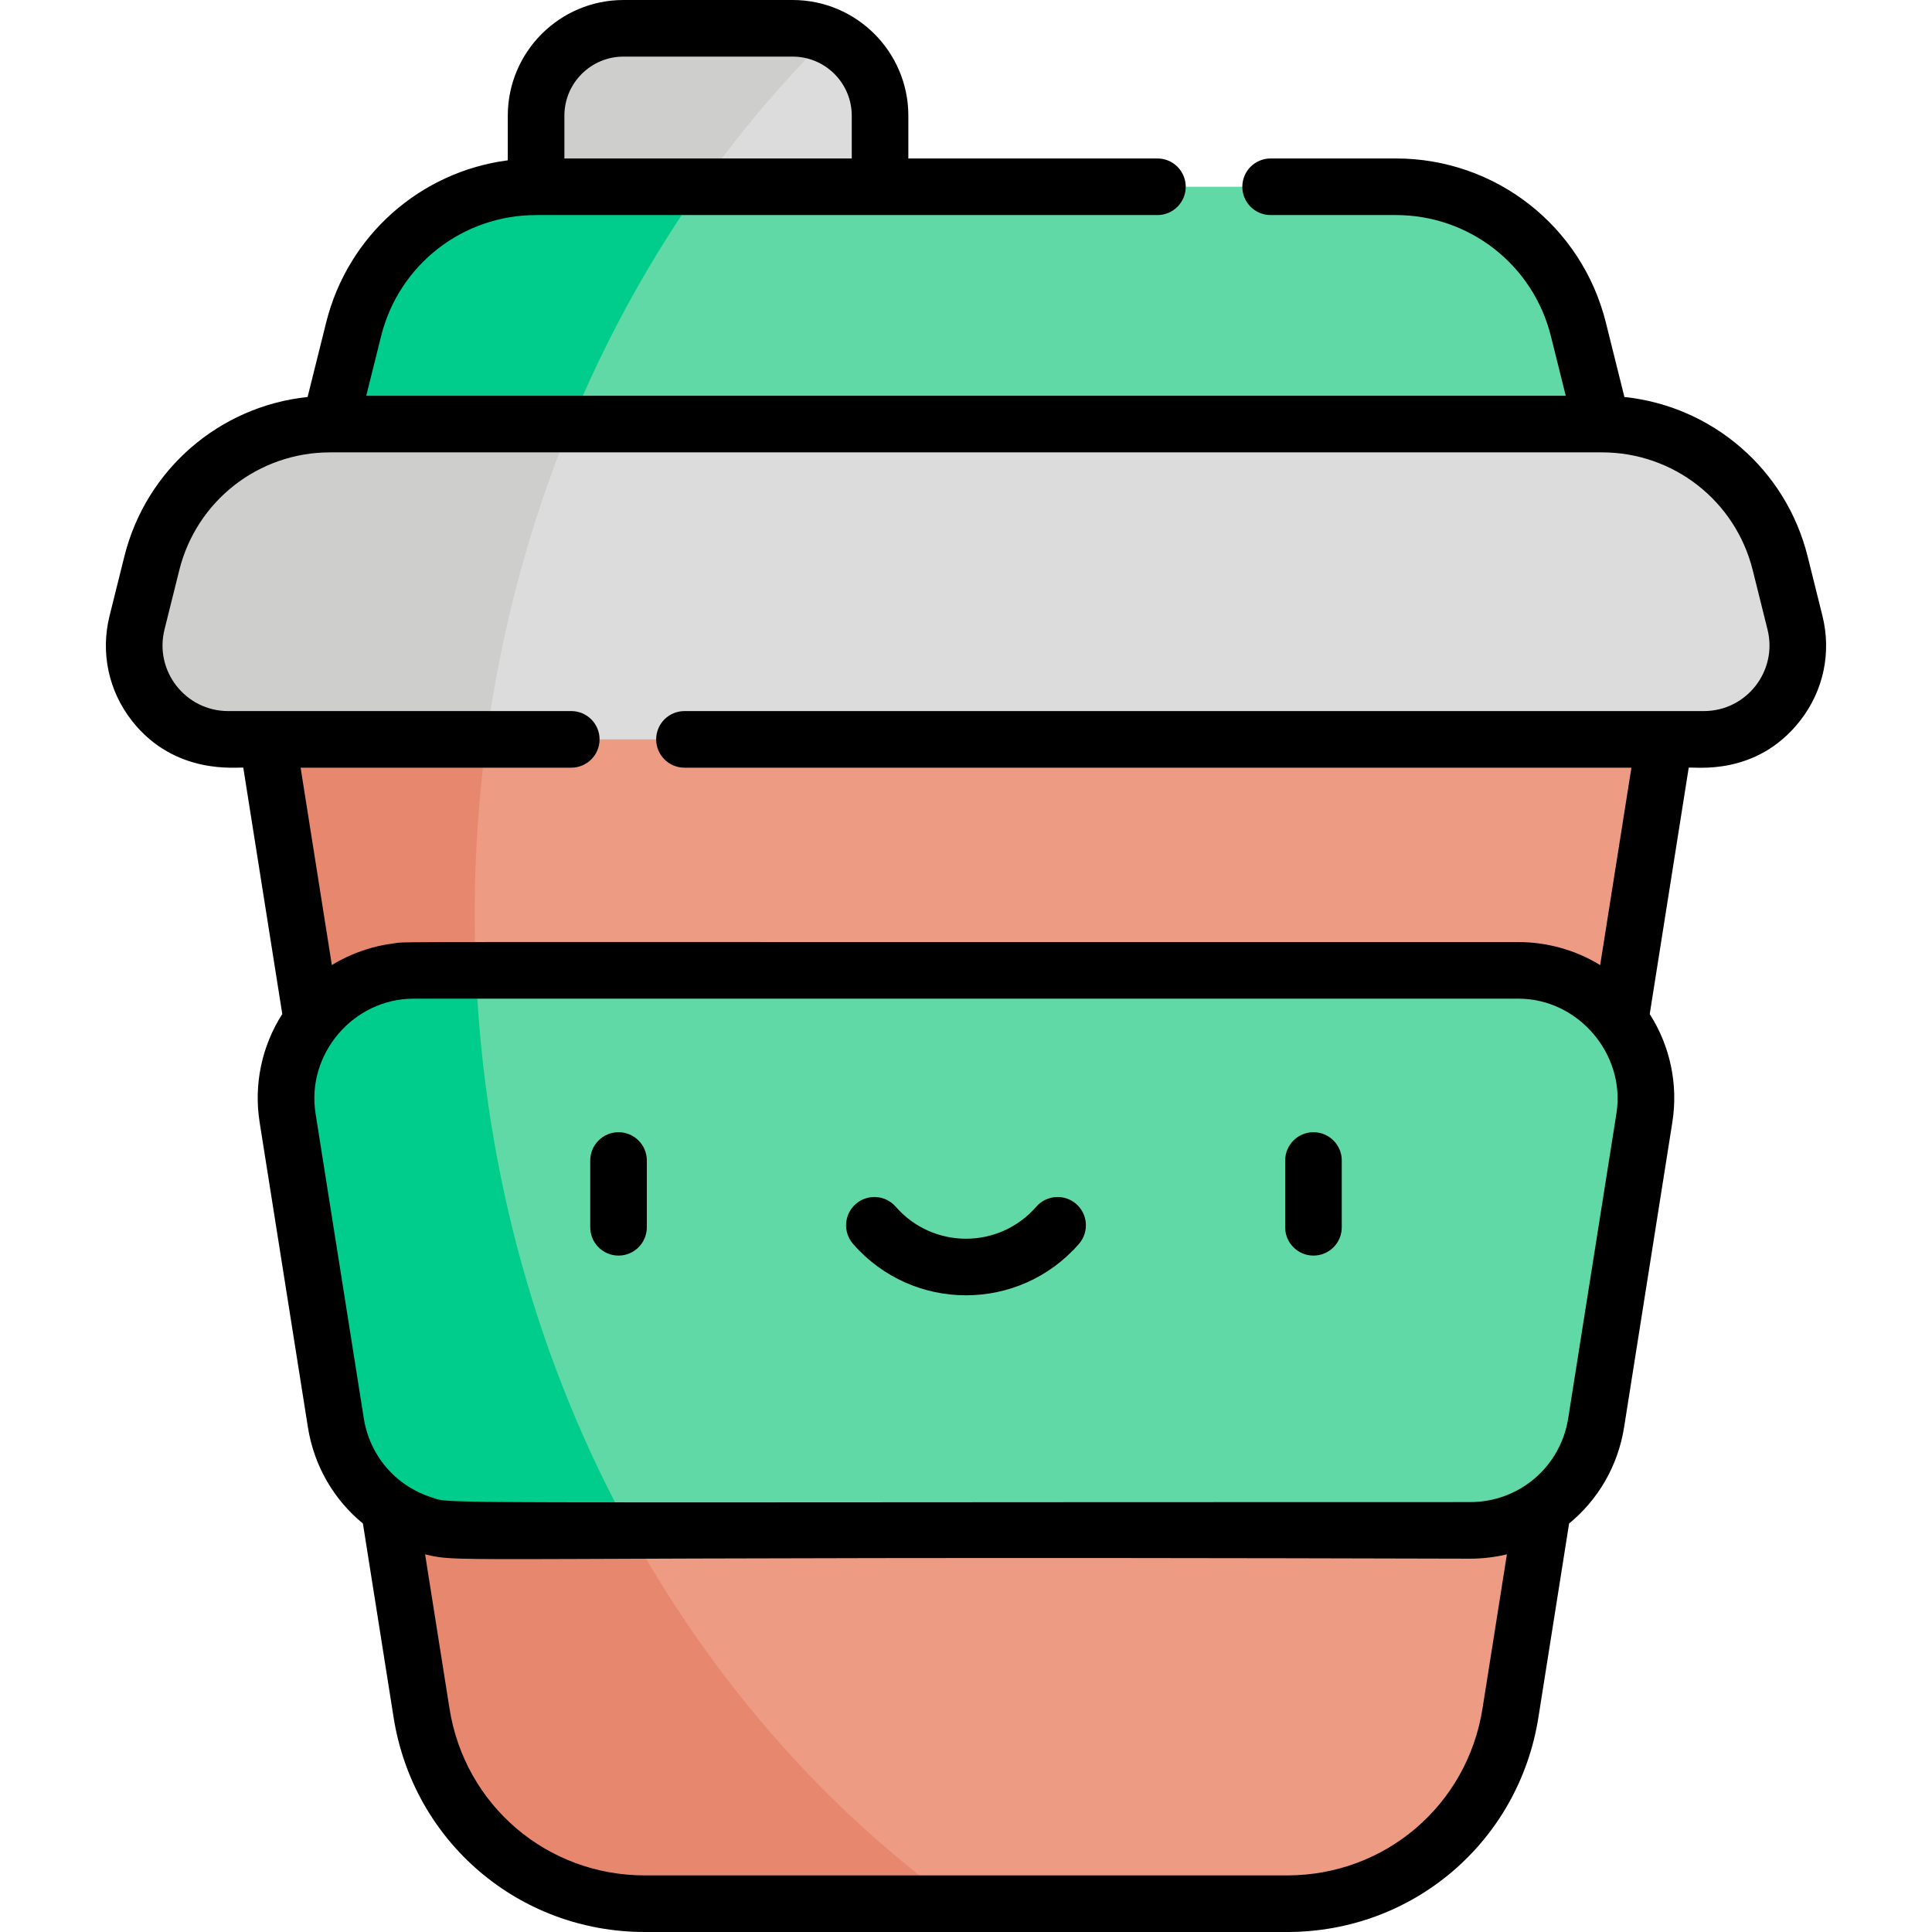 <svg id="Capa_1" enable-background="new 0 0 512 512" height="512" viewBox="0 0 512 512" width="512" xmlns="http://www.w3.org/2000/svg"><g><g><path d="m210.061 7.5h-44.829c-12.792 0-23.162 10.37-23.162 23.162v38.533h91.153v-38.533c0-12.792-10.37-23.162-23.162-23.162z" fill="#dcdcdc"/><path d="m219.598 9.556c-2.909-1.317-6.136-2.056-9.537-2.056h-44.829c-12.792 0-23.162 10.37-23.162 23.162v38.533h30.872c13.242-22.042 28.944-42.077 46.656-59.639z" fill="#cececc"/><path d="m418.287 87.284c-5.531-22.205-25.474-37.789-48.357-37.789h-227.86c-22.883 0-42.826 15.584-48.357 37.789l-6.252 25.097 178.946 41.78 158.131-41.78z" fill="#60d9a7"/><path d="m266.408 154.161-195.527 41.781 40.837 258.026c4.606 29.103 29.694 50.533 59.159 50.533h170.246c29.465 0 54.553-21.43 59.159-50.533l40.837-258.026z" fill="#ed9b83"/><path d="m125.79 242.589c0-20.34 1.765-40.217 5.096-59.469l-60.005 12.822 40.837 258.026c4.606 29.103 29.694 50.532 59.159 50.532h82.74c-76.903-55.429-127.827-152.02-127.827-261.911z" fill="#e7886e"/><path d="m185.806 49.495h-43.736c-22.883 0-42.826 15.584-48.357 37.789l-6.252 25.097 58.513 13.662c10.016-27.719 23.486-53.46 39.832-76.548z" fill="#00cd8c"/><path d="m475.688 165.024-3.92-15.735c-5.402-21.687-24.88-36.908-47.23-36.908h-337.076c-22.35 0-41.827 15.221-47.23 36.908l-3.92 15.735c-3.913 15.71 7.971 30.918 24.161 30.918h391.054c16.19 0 28.074-15.208 24.161-30.918z" fill="#dcdcdc"/><path d="m402.395 257.156h-292.798c-20.775 0-36.632 18.565-33.385 39.084l12.791 80.812c2.599 16.423 16.757 28.516 33.385 28.516h267.222c16.628 0 30.786-12.094 33.385-28.518l12.785-80.812c3.246-20.519-12.611-39.082-33.385-39.082z" fill="#60d9a7"/><path d="m126.103 257.156h-16.505c-20.775 0-36.632 18.565-33.385 39.084l12.791 80.812c2.599 16.423 16.757 28.516 33.385 28.516h44.571c-23.969-43.536-38.622-94.159-40.857-148.412z" fill="#00cd8c"/><path d="m151.255 112.381h-63.793c-22.35 0-41.827 15.221-47.23 36.908l-3.92 15.735c-3.913 15.71 7.971 30.918 24.161 30.918h68.429c3.951-29.403 11.587-57.454 22.353-83.561z" fill="#cececc"/></g><g><path d="m163.917 300.048c-4.142 0-7.5 3.358-7.5 7.5v17.695c0 4.142 3.358 7.5 7.5 7.5s7.5-3.358 7.5-7.5v-17.695c0-4.142-3.358-7.5-7.5-7.5z"/><path d="m348.083 300.048c-4.142 0-7.5 3.358-7.5 7.5v17.695c0 4.142 3.358 7.5 7.5 7.5s7.5-3.358 7.5-7.5v-17.695c0-4.142-3.358-7.5-7.5-7.5z"/><path d="m285.205 319.062c-3.123-2.721-7.86-2.396-10.582.727-9.843 11.294-27.375 11.328-37.246 0-2.721-3.123-7.459-3.448-10.582-.727-3.123 2.722-3.448 7.459-.727 10.582 15.841 18.177 44.039 18.158 59.863 0 2.722-3.123 2.397-7.861-.726-10.582z"/><path d="m210.061 0h-44.829c-16.907 0-30.662 13.755-30.662 30.662v11.823c-23.126 3.023-42.371 19.849-48.135 42.986l-4.916 19.733c-23.28 2.45-42.803 19.137-48.566 42.271l-3.919 15.735c-2.427 9.743-.273 19.869 5.91 27.781 11.485 14.696 28.155 12.183 29.53 12.45l10.333 65.284c-5.41 8.457-7.593 18.632-6.001 28.687l12.791 80.812c1.645 10.393 6.995 19.311 14.581 25.526l8.133 51.39c5.214 32.947 33.21 56.86 66.567 56.86h170.247c33.357 0 61.352-23.913 66.567-56.86l8.134-51.392c7.585-6.216 12.934-15.134 14.579-25.526l12.785-80.812c1.59-10.05-.591-20.221-5.995-28.675l10.334-65.294c1.528-.297 17.894 2.441 29.53-12.45 6.183-7.912 8.336-18.038 5.909-27.781l-3.919-15.735c-5.763-23.134-25.286-39.82-48.565-42.271l-4.916-19.733c-6.376-25.599-29.255-43.477-55.635-43.477h-33.203c-4.142 0-7.5 3.358-7.5 7.5s3.358 7.5 7.5 7.5h33.199c19.479 0 36.372 13.201 41.08 32.102l3.932 15.784h-317.882l3.932-15.784c4.708-18.901 21.601-32.102 41.079-32.102h164.66c4.142 0 7.5-3.358 7.5-7.5s-3.358-7.5-7.5-7.5h-66.007v-11.332c0-16.907-13.755-30.662-30.662-30.662zm182.814 452.795c-4.054 25.614-25.819 44.205-51.752 44.205h-170.246c-25.933 0-47.698-18.591-51.751-44.205l-6.469-40.874c10.522 2.511 3.421.369 276.954 1.146 3.115 0 6.498-.374 9.734-1.147zm35.497-157.729-12.785 80.812c-2.036 12.87-12.996 22.19-25.977 22.19-284.591 0-269.565.57-275.317-1.281-9.647-3.127-16.344-11.189-17.882-20.907 0 0-12.791-80.813-12.791-80.817-2.491-15.755 10.029-30.407 25.977-30.407h292.797c15.893 0 28.453 14.764 25.978 30.41zm-3.833-175.185c18.944 0 35.373 12.838 39.952 31.221l3.92 15.735c2.734 10.972-5.558 21.604-16.883 21.604-16.307 0-258.686 0-270.138 0-4.142 0-7.5 3.358-7.5 7.5s3.358 7.5 7.5 7.5h250.951l-8.28 52.318c-6.552-4.048-14.216-6.103-21.664-6.103-312.055.037-293.624-.205-297.893.326-5.713.692-11.456 2.62-16.561 5.772l-8.279-52.313h71.727c4.142 0 7.5-3.358 7.5-7.5s-3.358-7.5-7.5-7.5c-7.861 0-79.447 0-90.916 0-11.306 0-19.621-10.616-16.883-21.604l3.919-15.735c4.579-18.382 21.008-31.221 39.953-31.221h337.075zm-274.969-77.886v-11.333c0-8.636 7.026-15.662 15.662-15.662h44.829c8.636 0 15.662 7.026 15.662 15.662v11.333z"/></g></g></svg>